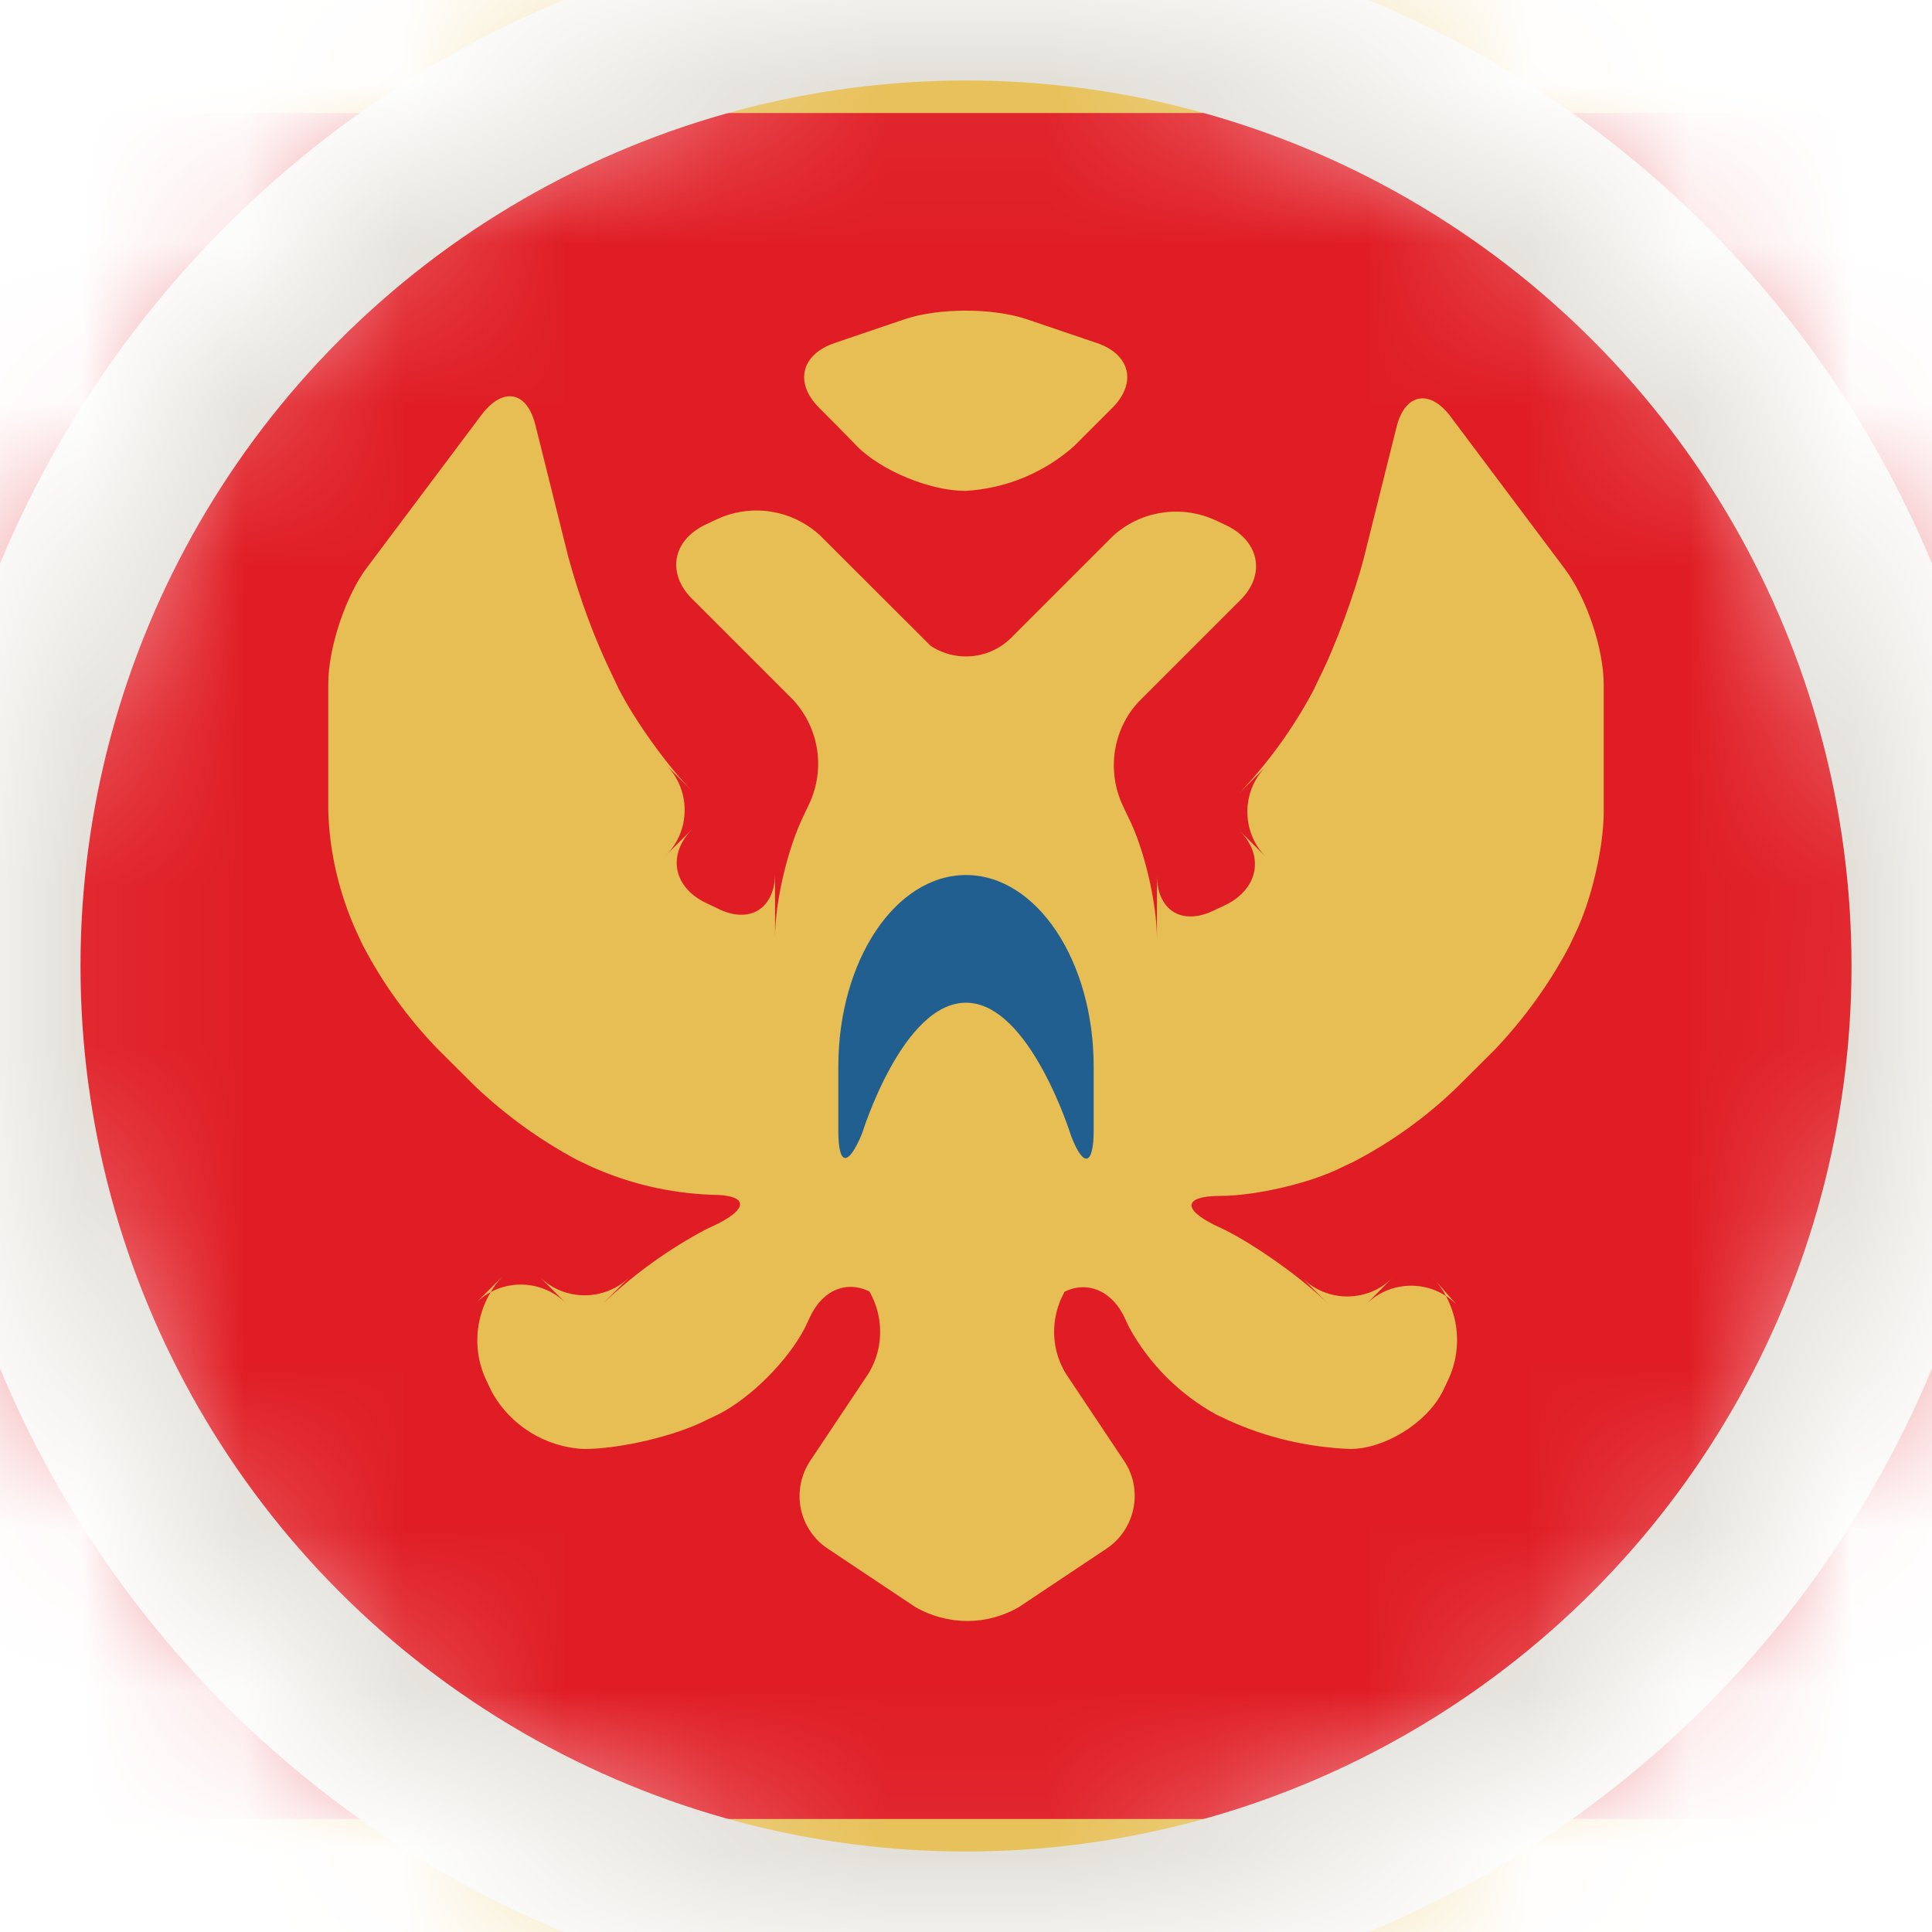 <svg width="12" height="12" viewBox="0 0 12 12" fill="none" xmlns="http://www.w3.org/2000/svg">
<mask id="mask0_105_8893" style="mask-type:alpha" maskUnits="userSpaceOnUse" x="0" y="0" width="12" height="12">
<circle cx="6" cy="6" r="6" fill="#D9D9D9"/>
</mask>
<g mask="url(#mask0_105_8893)">
<g clip-path="url(#clip0_105_8893)">
<path d="M15 0H-3V12H15V0Z" fill="#E6BE53"/>
<path d="M14.298 0.702H-2.298V11.298H14.298V0.702Z" fill="#E01D24"/>
<path d="M5.719 3.961C5.874 4.116 6.126 4.116 6.281 3.961L6.116 4.126L6.912 3.33C7.084 3.172 7.337 3.133 7.551 3.232L7.625 3.267C7.825 3.368 7.86 3.572 7.705 3.726L7.87 3.561L7.07 4.361C6.912 4.533 6.874 4.786 6.972 5L7.007 5.074C7.109 5.274 7.186 5.614 7.186 5.832V5.435C7.186 5.653 7.34 5.754 7.544 5.653L7.618 5.618C7.818 5.516 7.853 5.312 7.698 5.158L7.863 5.323C7.709 5.168 7.709 4.916 7.863 4.761L7.698 4.926C7.881 4.733 8.035 4.519 8.158 4.288L8.193 4.214C8.295 4.014 8.414 3.684 8.47 3.47L8.674 2.653C8.726 2.442 8.881 2.414 9.011 2.589L9.719 3.533C9.853 3.712 9.961 4.025 9.961 4.256V5.042C9.961 5.263 9.884 5.596 9.782 5.803L9.747 5.877C9.625 6.109 9.47 6.323 9.288 6.516L9.049 6.754C8.86 6.937 8.646 7.091 8.411 7.214L8.337 7.249C8.137 7.351 7.793 7.428 7.579 7.428C7.361 7.428 7.337 7.505 7.54 7.607L7.614 7.642C7.814 7.744 8.098 7.947 8.253 8.102L8.088 7.937C8.242 8.091 8.495 8.091 8.649 7.937L8.484 8.102C8.639 7.947 8.891 7.947 9.046 8.102L8.895 7.93C9.056 8.102 9.095 8.354 8.996 8.568L8.961 8.642C8.86 8.842 8.596 9 8.386 9C8.123 8.989 7.867 8.93 7.628 8.821L7.554 8.786C7.326 8.66 7.14 8.474 7.014 8.246L6.979 8.172C6.877 7.972 6.674 7.937 6.519 8.091L6.684 7.926C6.53 8.091 6.502 8.34 6.621 8.533L6.982 9.074C7.102 9.253 7.053 9.498 6.874 9.618L6.333 9.979C6.133 10.098 5.884 10.098 5.681 9.979L5.14 9.618C4.961 9.498 4.912 9.256 5.032 9.074L5.393 8.533C5.512 8.34 5.484 8.091 5.33 7.926L5.495 8.091C5.34 7.937 5.137 7.965 5.035 8.172L5 8.246C4.898 8.446 4.667 8.681 4.46 8.786L4.386 8.821C4.186 8.923 3.842 9 3.628 9C3.386 8.989 3.168 8.853 3.053 8.642L3.018 8.568C2.919 8.354 2.961 8.102 3.119 7.93L2.954 8.095C3.109 7.94 3.361 7.94 3.516 8.095L3.351 7.93C3.505 8.084 3.758 8.084 3.912 7.93L3.747 8.095C3.94 7.912 4.154 7.758 4.386 7.635L4.46 7.6C4.66 7.498 4.635 7.421 4.421 7.421C4.158 7.411 3.902 7.351 3.663 7.242L3.589 7.207C3.358 7.084 3.144 6.93 2.951 6.747L2.712 6.509C2.53 6.319 2.375 6.105 2.253 5.87L2.218 5.796C2.109 5.558 2.046 5.298 2.039 5.035V4.246C2.039 4.025 2.147 3.698 2.281 3.523L2.989 2.579C3.123 2.4 3.274 2.428 3.326 2.642L3.53 3.46C3.6 3.716 3.691 3.965 3.807 4.203L3.842 4.277C3.944 4.477 4.147 4.761 4.302 4.916L4.137 4.751C4.291 4.905 4.291 5.158 4.137 5.312L4.302 5.147C4.147 5.302 4.175 5.505 4.382 5.607L4.456 5.642C4.656 5.744 4.814 5.642 4.814 5.425V5.821C4.814 5.603 4.891 5.27 4.993 5.063L5.028 4.989C5.126 4.775 5.088 4.526 4.93 4.351L4.133 3.554L4.298 3.719C4.144 3.565 4.172 3.361 4.379 3.26L4.453 3.225C4.667 3.126 4.916 3.165 5.091 3.323L5.888 4.119L5.719 3.961ZM5.088 2.533C4.933 2.379 4.975 2.2 5.186 2.13L5.621 1.982C5.832 1.912 6.165 1.912 6.375 1.982L6.811 2.13C7.021 2.2 7.063 2.379 6.909 2.533L6.67 2.772C6.484 2.937 6.246 3.035 5.996 3.049C5.779 3.049 5.477 2.926 5.323 2.772C5.326 2.772 5.088 2.533 5.088 2.533Z" fill="#E6BE53"/>
<path d="M5.207 7.025C5.207 7.242 5.267 7.249 5.354 7.042C5.354 7.042 5.604 6.228 6 6.228C6.397 6.228 6.653 7.056 6.653 7.056C6.73 7.256 6.793 7.242 6.793 7.018V6.625C6.793 5.968 6.439 5.435 6 5.435C5.561 5.435 5.207 5.968 5.207 6.625V7.025Z" fill="#215F90"/>
</g>
<circle cx="6" cy="6" r="6" stroke="#E1DED7"/>
</g>
<defs>
<clipPath id="clip0_105_8893">
<rect width="18" height="12" fill="white" transform="translate(-3)"/>
</clipPath>
</defs>
</svg>
